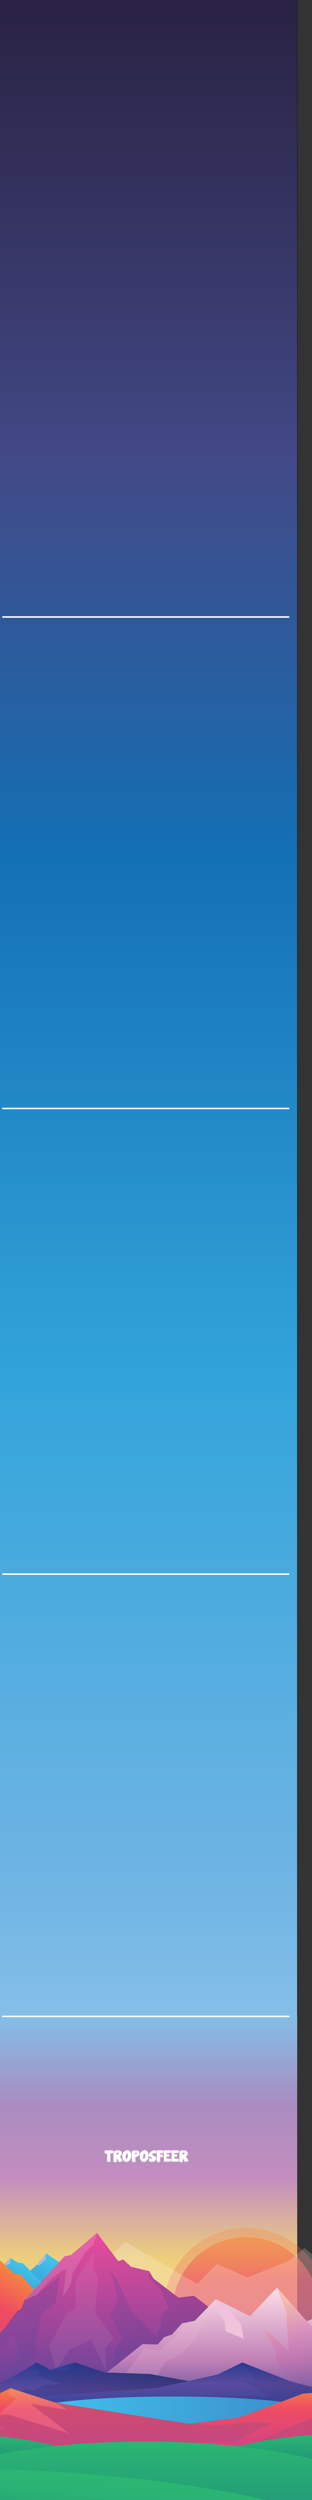 <svg id="Layer_1" data-name="Layer 1" xmlns="http://www.w3.org/2000/svg" xmlns:xlink="http://www.w3.org/1999/xlink" width="2048" height="16384" viewBox="0 0 2048 16384"><rect x="0" y="0" width="2048" height="16384" fill="#333333" stroke="none"/><defs><style>.cls-1{fill:url(#linear-gradient);}.cls-2{fill:#010101;}.cls-3{fill:none;stroke:#fff;stroke-linecap:round;stroke-miterlimit:10;stroke-width:10px;}.cls-4{opacity:0.81;fill:url(#linear-gradient-2);}.cls-5{opacity:0.27;fill:url(#linear-gradient-3);}.cls-10,.cls-6{opacity:0.58;}.cls-6{fill:url(#linear-gradient-4);}.cls-32,.cls-7{fill:#fff;}.cls-15,.cls-7{opacity:0.2;}.cls-8{fill:url(#linear-gradient-5);}.cls-9{fill:url(#linear-gradient-6);}.cls-10,.cls-16,.cls-17,.cls-27,.cls-30{fill:#f3b9d4;}.cls-11{fill:url(#linear-gradient-7);}.cls-12{fill:url(#linear-gradient-8);}.cls-13{opacity:0.15;fill:url(#linear-gradient-9);}.cls-14{fill:url(#linear-gradient-10);}.cls-15{fill:url(#linear-gradient-11);}.cls-16{opacity:0.1;}.cls-17{opacity:0.21;}.cls-18,.cls-33,.cls-34{fill:#f0c2db;}.cls-18{opacity:0.17;}.cls-19{fill:#f6927b;}.cls-20{opacity:0.35;fill:url(#linear-gradient-12);}.cls-21{fill:url(#linear-gradient-13);}.cls-22{opacity:0.33;fill:url(#linear-gradient-14);}.cls-23{fill:url(#linear-gradient-15);}.cls-24{opacity:0.14;fill:url(#linear-gradient-16);}.cls-25{fill:url(#linear-gradient-17);}.cls-26{fill:url(#linear-gradient-18);}.cls-27{opacity:0.18;}.cls-28{opacity:0.54;}.cls-29{fill:#b54a7b;}.cls-30{opacity:0.43;}.cls-31{opacity:0.5;}.cls-34{opacity:0.26;}.cls-35{fill:url(#linear-gradient-19);}.cls-36{fill:url(#linear-gradient-20);}.cls-37{fill:url(#linear-gradient-21);}.cls-38{fill:url(#linear-gradient-22);}</style><linearGradient id="linear-gradient" x1="959.299" y1="16390.287" x2="959.299" y2="-5.583" gradientUnits="userSpaceOnUse"><stop offset="0" stop-color="#d2e4f5"/><stop offset="0.25" stop-color="#6eb4e4"/><stop offset="0.448" stop-color="#32a4da"/><stop offset="0.656" stop-color="#1370b5"/><stop offset="0.815" stop-color="#424987"/><stop offset="0.882" stop-color="#393a6d"/><stop offset="0.994" stop-color="#2a2345"/></linearGradient><linearGradient id="linear-gradient-2" x1="960.652" y1="13222.192" x2="960.652" y2="15299.656" gradientUnits="userSpaceOnUse"><stop offset="0" stop-color="#84bde7"/><stop offset="0.274" stop-color="#af7fb8"/><stop offset="0.507" stop-color="#cd7fb5"/><stop offset="0.763" stop-color="#fed060"/></linearGradient><linearGradient id="linear-gradient-3" x1="1615.855" y1="14600.54" x2="1615.855" y2="15687.496" gradientUnits="userSpaceOnUse"><stop offset="0" stop-color="#f68a3d"/><stop offset="0.286" stop-color="#ef4c62"/><stop offset="1" stop-color="#c24097"/></linearGradient><linearGradient id="linear-gradient-4" x1="1615.855" y1="14661.439" x2="1615.855" y2="15626.598" xlink:href="#linear-gradient-3"/><linearGradient id="linear-gradient-5" x1="376.944" y1="14810.594" x2="193.938" y2="15127.568" gradientUnits="userSpaceOnUse"><stop offset="0" stop-color="#3fc6ec"/><stop offset="1" stop-color="#3c89c9"/></linearGradient><linearGradient id="linear-gradient-6" x1="207.313" y1="14865.297" x2="73.911" y2="15096.358" xlink:href="#linear-gradient-5"/><linearGradient id="linear-gradient-7" x1="233.964" y1="14937.772" x2="-248.264" y2="15773.015" xlink:href="#linear-gradient-3"/><linearGradient id="linear-gradient-8" x1="857.82" y1="14633.514" x2="857.82" y2="15912.078" gradientUnits="userSpaceOnUse"><stop offset="0" stop-color="#ea4b9a"/><stop offset="0.543" stop-color="#92459a"/><stop offset="1" stop-color="#36449a"/></linearGradient><linearGradient id="linear-gradient-9" x1="718.693" y1="15352.607" x2="2311.218" y2="15352.607" gradientUnits="userSpaceOnUse"><stop offset="0" stop-color="#273c93"/><stop offset="0.543" stop-color="#292663"/><stop offset="1" stop-color="#0e1333"/></linearGradient><linearGradient id="linear-gradient-10" x1="1518.341" y1="14991.521" x2="1518.341" y2="15874.987" gradientUnits="userSpaceOnUse"><stop offset="0" stop-color="#fcdfe8"/><stop offset="0.543" stop-color="#c17fb6"/><stop offset="1" stop-color="#273c93"/></linearGradient><linearGradient id="linear-gradient-11" x1="300.612" y1="14866.085" x2="-335.03" y2="15967.05" gradientUnits="userSpaceOnUse"><stop offset="0" stop-color="#273c93"/><stop offset="0.543" stop-color="#5b4b9e"/><stop offset="1" stop-color="#3d479c"/></linearGradient><linearGradient id="linear-gradient-12" x1="1866.738" y1="15087.469" x2="2291.748" y2="15823.609" gradientUnits="userSpaceOnUse"><stop offset="0" stop-color="#f79756"/><stop offset="0.286" stop-color="#d066a7"/><stop offset="1" stop-color="#4b55a4"/></linearGradient><linearGradient id="linear-gradient-13" x1="551.349" y1="15482.362" x2="551.349" y2="15822.817" xlink:href="#linear-gradient-11"/><linearGradient id="linear-gradient-14" x1="-21.744" y1="15614.595" x2="1231.527" y2="15614.595" xlink:href="#linear-gradient-9"/><linearGradient id="linear-gradient-15" x1="1211.668" y1="15482.559" x2="1211.668" y2="15740.304" xlink:href="#linear-gradient-11"/><linearGradient id="linear-gradient-16" x1="1210.587" y1="15611.431" x2="2224.56" y2="15611.431" xlink:href="#linear-gradient-9"/><linearGradient id="linear-gradient-17" x1="187.083" y1="15812.72" x2="2096.781" y2="15812.72" xlink:href="#linear-gradient-5"/><linearGradient id="linear-gradient-18" x1="1015.597" y1="15624.692" x2="1015.597" y2="16190.306" xlink:href="#linear-gradient-3"/><linearGradient id="linear-gradient-19" x1="-307.579" y1="15952.627" x2="-307.579" y2="16754.901" gradientUnits="userSpaceOnUse"><stop offset="0" stop-color="#2bb673"/><stop offset="0.183" stop-color="#229b77"/><stop offset="0.357" stop-color="#197d7c"/></linearGradient><linearGradient id="linear-gradient-20" x1="2244.122" y1="15952.627" x2="2244.122" y2="16754.901" xlink:href="#linear-gradient-19"/><linearGradient id="linear-gradient-21" x1="954.154" y1="16011.96" x2="954.154" y2="16868.292" gradientUnits="userSpaceOnUse"><stop offset="0" stop-color="#2bb673"/><stop offset="0.879" stop-color="#1b847b"/><stop offset="0.994" stop-color="#197d7c"/></linearGradient><linearGradient id="linear-gradient-22" x1="236.099" y1="16230.674" x2="236.099" y2="17047.188" gradientTransform="matrix(0, 1.202, -0.598, 0, 10454.132, 16170.021)" gradientUnits="userSpaceOnUse"><stop offset="0" stop-color="#2bb673"/><stop offset="0.257" stop-color="#2ab274"/><stop offset="0.493" stop-color="#26a775"/><stop offset="0.721" stop-color="#209578"/><stop offset="0.925" stop-color="#197d7c"/></linearGradient></defs><title>background</title><rect class="cls-1" x="-32.781" y="-5.583" width="1984.16" height="16395.871"/><path class="cls-2" d="M1950.576-4.781V16389.484H-31.979V-4.781H1950.576m1.602-1.602H-33.581V16391.086h1985.76V-6.383Z"/><line class="cls-3" x1="18.672" y1="13214.752" x2="1894.825" y2="13214.752"/><line class="cls-3" x1="18.672" y1="10316.018" x2="1894.825" y2="10316.018"/><line class="cls-3" x1="18.672" y1="7264.532" x2="1894.825" y2="7264.532"/><line class="cls-3" x1="18.672" y1="4043.52" x2="1894.825" y2="4043.52"/><rect class="cls-4" x="-30.039" y="13222.192" width="1981.382" height="2077.463"/><circle class="cls-5" cx="1615.855" cy="15144.018" r="543.478"/><circle class="cls-6" cx="1615.855" cy="15144.018" r="482.58"/><polygon class="cls-7" points="567.329 14939.23 822.263 14691.938 1294.362 14968.323 1423.403 14837.404 1624.832 14924.683 1892.355 14819.22 1999.364 14731.941 2304.655 14997.416 2609.945 15211.978 2745.468 15847.72 312.396 15572.006 567.329 14939.23"/><polygon class="cls-8" points="87.22 14979.992 240.611 14843.655 301.967 14767.306 511.995 14909.097 268.929 15170.864 87.22 14979.992"/><polygon class="cls-9" points="-26.053 14892.736 68.341 14797.3 115.538 14827.294 150.936 14832.748 335.005 15020.893 42.382 15078.155 -26.053 14892.736"/><polygon class="cls-10" points="301.967 14767.306 300.723 14807.221 259.949 14845.502 240.611 14843.655 301.967 14767.306"/><polygon class="cls-10" points="68.341 14797.3 68.817 14833.723 7.655 14860.225 68.341 14797.3"/><path class="cls-11" d="M-1235.671,15681.805s430.829-471.005,606.474-566.737,341.349-245.076,341.349-245.076h89.48l56.339-53.61,112.678-30.634,129.249,118.708h33.141l702.582,792.666L600.322,15869.441Z"/><polygon class="cls-12" points="-595.578 15912.078 31.802 15255.608 112.21 15146.539 140.179 15130.381 161.155 15073.827 423.358 14787.018 465.31 14778.939 636.616 14633.514 776.458 14819.334 807.922 14807.216 860.362 14855.69 979.228 14883.967 1007.196 14932.442 1171.51 15057.669 1272.895 15045.55 2311.218 15833.266 -595.578 15912.078"/><polygon class="cls-13" points="718.693 14871.948 770.779 14945.506 868.429 15156.35 1022.528 15306.609 1057.252 15236.395 1057.252 15182.898 1106.444 15122.714 1051.464 15002.347 976.229 14925.445 979.228 14883.967 1007.196 14932.442 1171.51 15057.669 1272.895 15045.55 2311.218 15833.266 1471.184 15269.59 1308.36 15424.879 1011.141 15580.168 765.612 15577.182 745.467 15421.743 804.38 15317.372 724.587 15177.796 773.366 15066.52 747.52 14959.012 718.693 14871.948"/><polygon class="cls-14" points="291.215 15874.987 935.456 15362.359 1034.57 15365.085 1079.408 15316.004 1128.965 15299.643 1195.041 15226.021 1277.636 15209.661 1416.868 15067.87 1641.054 15179.667 1818.044 14991.521 2013.912 15212.388 2176.742 15146.946 2235.739 15081.504 2745.468 15847.72 291.215 15874.987"/><polygon class="cls-15" points="-534.703 15851.769 31.802 15255.608 112.21 15146.539 140.179 15130.381 161.155 15073.827 237.441 15041.898 392.467 14919.117 364.434 15089.906 268.929 15170.864 237.013 15354.923 242.11 15428.538 45.881 15625.829 119.785 15416.76 91.753 15298.975 -262.479 15646.441 -534.703 15851.769"/><polygon class="cls-16" points="619.277 14763.052 611.631 14874.948 642.212 14916.173 625.743 15161.313 746.698 15325.476 690.633 15387.313 695.729 15540.434 598.889 15331.366 456.177 15399.092 366.982 15534.545 323.659 15372.59 438.338 15160.577 496.952 15125.241 494.404 14954.453 560.663 14848.446 619.277 14763.052"/><polygon class="cls-17" points="636.616 14633.514 615.511 14706.132 555.566 14765.997 476.565 14898.505 463.823 14972.121 412.854 15051.626 435.79 14866.114 346.595 14925.007 242.11 15036.903 161.155 15073.827 423.358 14787.018 465.31 14778.939 636.616 14633.514"/><polygon class="cls-18" points="436.906 15859.948 745.265 15556.651 821.718 15559.595 949.14 15388.807 1047.07 15401.792 1143.293 15322.793 1206.817 15241.5 1275.529 15211.577 1416.265 15067.723 1292.694 15316.942 1191.405 15425.199 1084.206 15480.09 852.299 15862.892 699.394 15865.837 709.588 15815.778 793.686 15715.661 793.686 15656.768 436.906 15859.948"/><polygon class="cls-19" points="1479.212 15276.911 1550.568 15273.966 1583.697 15235.686 1494.212 15125.264 1416.265 15066.472 1433.34 15162.07 1474.115 15209.184 1479.212 15276.911"/><polygon class="cls-20" points="1741.7 15268.077 1897.154 15406.475 1881.863 15220.963 1881.863 15162.07 1817.942 14991.516 2583.739 15851.114 2078.092 15854.058 1810.507 15468.312 1815.604 15424.142 1741.7 15268.077"/><path class="cls-21" d="M-480.237,15840.281s610.108-268.889,716.789-357.919c69.894,29.677,88.287,49.461,88.287,49.461l165.539-49.461,198.647,65.948,294.291,9.892,599.618,108.814Z"/><path class="cls-22" d="M236.552,15482.362l-8.346,48.309,28.163,1.578-3.52,39.445,149.618,53.645-117.934,4.733-63.368,36.289-56.327-12.622-186.583,93.09,524.543-20.511,670.641-61.534,58.087-61.534-248.211-45.047-294.291-9.892-198.647-65.948-52.707,54.62-112.832-5.159S311.786,15512.943,236.552,15482.362Z"/><polygon class="cls-23" points="198.776 15709.297 1035.466 15649.221 1426.786 15562.014 1591.097 15482.559 1906.748 15606.586 2224.56 15689.918 1915.396 15740.304 780.351 15738.366 220.396 15736.428 198.776 15709.297"/><polygon class="cls-24" points="1591.097 15482.559 1677.577 15606.586 1595.421 15600.773 1766.218 15705.421 1489.484 15699.607 1210.587 15738.366 1915.396 15740.304 2224.56 15689.918 1906.748 15606.586 1591.097 15482.559"/><path class="cls-25" d="M2096.781,15815.72c0,63.509-427.5,103.993-954.849,103.993s-954.849-44.484-954.849-107.993,427.5-105.993,954.849-105.993S2096.781,15752.211,2096.781,15815.72Z"/><polygon class="cls-26" points="-602.613 15912.655 -365.536 15790.852 -270.127 15814.176 68.141 15650.908 365.932 15746.795 1236.177 15884.148 1564.989 15845.274 1987.374 15687.245 2134.291 15674.076 2295.899 15624.692 2633.807 15917.704 2356.908 16190.306 1378.442 16077.483 204.466 16153.662 -602.613 15912.655"/><polygon class="cls-27" points="54.088 15824.029 -6.851 15820.719 105.794 15721.404 55.935 15693.264 68.141 15650.908 365.932 15746.795 445.573 15795.89 199.972 15752.853 459.023 15950.985 307.7 15902.491 54.088 15824.029"/><g class="cls-28"><polygon class="cls-29" points="-136.115 15876.998 54.088 15824.029 811.474 16059.855 210.464 16106.171 -136.115 15876.998"/><polygon class="cls-30" points="-365.536 15790.852 -383.563 15852.169 -276.459 15867.066 -204.44 15913.413 28.235 15913.413 -239.526 15857.135 -208.133 15819.064 -270.127 15814.176 -365.536 15790.852"/><polygon class="cls-29" points="580.054 16047.158 199.972 15752.853 445.573 15795.89 365.932 15746.795 1236.177 15884.148 1431.369 15894.598 1655.405 15871.516 1779.011 15883.057 1550.975 15995.607 580.054 16047.158"/><polygon class="cls-29" points="1662.614 16007.737 2092.679 15829.449 2094.841 15848.828 2233.208 15757.745 2267.8 15678.29 2263.476 15763.559 2295.906 15761.621 2836.516 16210.909 1662.614 16007.737"/></g><g class="cls-31"><path class="cls-32" d="M690.601,14114.738a22.851,22.851,0,0,1-1.147-4.449,31.745,31.745,0,0,1-.413-5.137,22.172,22.172,0,0,1,.55-5,12.143,12.143,0,0,1,1.651-4.036l49.905-1.101a4.868,4.868,0,0,1,2.11,2.385,10.978,10.978,0,0,1,1.009,4.541,18.518,18.518,0,0,1-.871,5.917,19.001,19.001,0,0,1-3.44,6.329h-14.77q0,2.845.092,6.972.09,4.129.183,8.899.09,4.772.229,9.816.138,5.046.229,9.816t.183,8.898q.091,4.129.092,6.972a4.148,4.148,0,0,1-2.064,2.844,11.175,11.175,0,0,1-3.99,1.376,19.769,19.769,0,0,1-4.862.138,31,31,0,0,1-4.77-.78,16.707,16.707,0,0,1-3.761-1.377,3.385,3.385,0,0,1-1.835-1.743l1.651-51.832Z"/><path class="cls-32" d="M747.662,14102.996a50.423,50.423,0,0,1,9.449-4.678,58.327,58.327,0,0,1,11.054-2.982,47.486,47.486,0,0,1,11.375-.551,30.531,30.531,0,0,1,10.275,2.477,20.369,20.369,0,0,1,12.155,16.375,16.399,16.399,0,0,1-1.146,6.1,30.673,30.673,0,0,1-2.936,5.596,43.251,43.251,0,0,1-4.082,5.229q-2.294,2.524-4.587,4.908l16.421,24.127a9.774,9.774,0,0,1-3.807,5.274,20.704,20.704,0,0,1-6.376,2.982,39.226,39.226,0,0,1-7.431,1.331q-3.853.322-6.88.412l-13.486-26.695.183,24.586a6.455,6.455,0,0,1-4.495,3.761,18.414,18.414,0,0,1-7.11.642,18.068,18.068,0,0,1-6.559-1.835q-2.845-1.466-2.844-3.578Zm19.357,19.815a10.887,10.887,0,0,0,3.807.092,17.702,17.702,0,0,0,4.678-1.239,14.602,14.602,0,0,0,4.266-2.707,8.489,8.489,0,0,0,2.569-4.495,3.749,3.749,0,0,0-1.238-3.349,8.261,8.261,0,0,0-3.716-1.744,15.776,15.776,0,0,0-5.137-.183,19.129,19.129,0,0,0-5.412,1.422Z"/><path class="cls-32" d="M805.274,14135.655a50.587,50.587,0,0,1,2.66-16.788,41.772,41.772,0,0,1,7.247-13.119,32.65,32.65,0,0,1,10.733-8.531,29.289,29.289,0,0,1,13.119-3.027,19.933,19.933,0,0,1,11.192,3.073,24.144,24.144,0,0,1,7.66,8.211,36.698,36.698,0,0,1,4.22,11.788,52.919,52.919,0,0,1,.734,13.577,57.976,57.976,0,0,1-2.706,13.715,44.559,44.559,0,0,1-6.101,12.246,34.513,34.513,0,0,1-9.449,9.037,26.861,26.861,0,0,1-12.705,4.128,21.689,21.689,0,0,1-10.733-2.707,26.97,26.97,0,0,1-8.394-7.339,35.26,35.26,0,0,1-5.504-10.871A44.154,44.154,0,0,1,805.274,14135.655Zm25.778,14.77a6.41,6.41,0,0,0,5.183-2.34,18.024,18.024,0,0,0,3.44-6.146,36.437,36.437,0,0,0,1.743-8.165,45.355,45.355,0,0,0,.138-8.348,22.194,22.194,0,0,0-1.514-6.743q-1.193-2.843-3.119-3.486-2.294-.458-4.266,1.926a23.048,23.048,0,0,0-3.486,6.193,46.535,46.535,0,0,0-3.073,17.017,19.256,19.256,0,0,0,1.284,6.926Q828.573,14150.149,831.052,14150.424Z"/><path class="cls-32" d="M866.37,14103.913a7.23,7.23,0,0,1,2.982-3.532,24.05,24.05,0,0,1,5.825-2.798,44.538,44.538,0,0,1,7.706-1.835,62.042,62.042,0,0,1,8.669-.689,52.189,52.189,0,0,1,8.761.643,36.389,36.389,0,0,1,7.935,2.156,20.085,20.085,0,0,1,6.192,3.853,12.699,12.699,0,0,1,3.578,5.78,19.166,19.166,0,0,1-.046,8.44,24.275,24.275,0,0,1-4.311,9.403,33.756,33.756,0,0,1-9.266,8.44,42.304,42.304,0,0,1-14.999,5.55l1.468,27.796a8.696,8.696,0,0,1-4.908,3.027,24.983,24.983,0,0,1-13.439-.183q-2.937-.917-3.67-2.477Zm21.283,16.788a29.341,29.341,0,0,0,3.99-.367,25.431,25.431,0,0,0,4.954-1.239,14.045,14.045,0,0,0,4.22-2.34,4.646,4.646,0,0,0,1.789-3.761,3.335,3.335,0,0,0-2.982-2.34,19.397,19.397,0,0,0-5.183-.138,60.689,60.689,0,0,0-7.064,1.285Z"/><path class="cls-32" d="M919.395,14135.655a50.587,50.587,0,0,1,2.66-16.788,41.772,41.772,0,0,1,7.247-13.119,32.65,32.65,0,0,1,10.733-8.531,29.289,29.289,0,0,1,13.119-3.027,19.933,19.933,0,0,1,11.192,3.073,24.147,24.147,0,0,1,7.66,8.211,36.712,36.712,0,0,1,4.22,11.788,52.919,52.919,0,0,1,.734,13.577,57.977,57.977,0,0,1-2.707,13.715,44.542,44.542,0,0,1-6.1,12.246,34.513,34.513,0,0,1-9.449,9.037,26.861,26.861,0,0,1-12.705,4.128,21.689,21.689,0,0,1-10.733-2.707,26.97,26.97,0,0,1-8.394-7.339,35.26,35.26,0,0,1-5.504-10.871A44.154,44.154,0,0,1,919.395,14135.655Zm25.778,14.77a6.41,6.41,0,0,0,5.183-2.34,18.024,18.024,0,0,0,3.44-6.146,36.437,36.437,0,0,0,1.743-8.165,45.355,45.355,0,0,0,.138-8.348,22.194,22.194,0,0,0-1.514-6.743q-1.193-2.843-3.119-3.486-2.294-.458-4.266,1.926a23.048,23.048,0,0,0-3.486,6.193,46.535,46.535,0,0,0-3.073,17.017,19.256,19.256,0,0,0,1.284,6.926Q942.695,14150.149,945.173,14150.424Z"/><path class="cls-32" d="M982.418,14145.103a13.107,13.107,0,0,0,4.357,2.34,22.742,22.742,0,0,0,5.229,1.101,19.938,19.938,0,0,0,4.908-.138,8.962,8.962,0,0,0,3.532-1.193,1.942,1.942,0,0,0,1.009-2.064q-.23-1.239-2.614-2.89-2.57-1.192-6.193-2.477a29.588,29.588,0,0,1-6.742-3.394,16.126,16.126,0,0,1-5-5.366q-1.881-3.255-1.055-8.395a30.614,30.614,0,0,1,4.449-9.678,39.96,39.96,0,0,1,7.156-7.89,45.29,45.29,0,0,1,8.807-5.825,42.194,42.194,0,0,1,9.449-3.486,33.496,33.496,0,0,1,9.036-.918,17.966,17.966,0,0,1,7.523,1.835q.55,1.927,1.009,4.449a18.345,18.345,0,0,1,.184,5.183,14.706,14.706,0,0,1-1.56,5.183,10.787,10.787,0,0,1-4.128,4.266,14.565,14.565,0,0,0-6.238-2.615,14.276,14.276,0,0,0-6.559.321,10.425,10.425,0,0,0-5.091,3.303,8.648,8.648,0,0,0-1.835,6.238,10.65,10.65,0,0,0,3.899,4.358,40.434,40.434,0,0,0,5.734,3.073q3.117,1.377,6.238,2.89a21.156,21.156,0,0,1,5.458,3.761,13.411,13.411,0,0,1,3.44,5.642,18.165,18.165,0,0,1,.184,8.623,21.705,21.705,0,0,1-6.972,10.871,30.344,30.344,0,0,1-10.733,5.504,47.614,47.614,0,0,1-12.43,1.789q-6.467.092-12.247-.276a14.687,14.687,0,0,1-3.853-6.1,27.841,27.841,0,0,1-1.514-7.431,20.336,20.336,0,0,1,.596-6.696Q980.676,14146.022,982.418,14145.103Z"/><path class="cls-32" d="M1030.855,14094.923l37.705-.092a6.541,6.541,0,0,1,4.403,2.936,11.168,11.168,0,0,1,1.789,5.321,11.67,11.67,0,0,1-1.055,5.779,9.775,9.775,0,0,1-4.128,4.495l-16.788.275v8.348l13.485.184a5.894,5.894,0,0,1,3.853,3.303,10.295,10.295,0,0,1,.688,4.816,17.76,17.76,0,0,1-2.798,7.843l-15.228.642-.367,27.797a4.549,4.549,0,0,1-2.018,2.018,15.546,15.546,0,0,1-3.67,1.514,19.253,19.253,0,0,1-4.495.688,15.4,15.4,0,0,1-4.495-.458,9.778,9.778,0,0,1-3.67-1.789,5.698,5.698,0,0,1-2.019-3.44Z"/><path class="cls-32" d="M1077.733,14095.29l45.135-.551a5.755,5.755,0,0,1,1.56,3.165,14.744,14.744,0,0,1,.275,4.954,13.11,13.11,0,0,1-1.514,4.908,5.685,5.685,0,0,1-3.715,2.936l-24.402.367.918,9.449,15.595.459a3.382,3.382,0,0,1,1.56,2.156,14.48,14.48,0,0,1,.78,3.99,18.429,18.429,0,0,1-.23,4.311,6.248,6.248,0,0,1-1.376,3.211l-17.155.55.367,14.219,26.145-.183a12.069,12.069,0,0,1,2.293,5.183,16.504,16.504,0,0,1,.092,5.183,16.987,16.987,0,0,1-1.33,4.587,16.644,16.644,0,0,1-2.064,3.486l-42.933.825Z"/><path class="cls-32" d="M1128.556,14095.29l45.135-.551a5.755,5.755,0,0,1,1.56,3.165,14.744,14.744,0,0,1,.275,4.954,13.11,13.11,0,0,1-1.514,4.908,5.685,5.685,0,0,1-3.715,2.936l-24.402.367.918,9.449,15.595.459a3.382,3.382,0,0,1,1.56,2.156,14.48,14.48,0,0,1,.78,3.99,18.429,18.429,0,0,1-.23,4.311,6.248,6.248,0,0,1-1.376,3.211l-17.155.55.367,14.219,26.145-.183a12.069,12.069,0,0,1,2.293,5.183,16.504,16.504,0,0,1,.092,5.183,16.987,16.987,0,0,1-1.33,4.587,16.644,16.644,0,0,1-2.064,3.486l-42.933.825Z"/><path class="cls-32" d="M1180.571,14102.996a50.437,50.437,0,0,1,9.449-4.678,58.34,58.34,0,0,1,11.054-2.982,47.487,47.487,0,0,1,11.375-.551,30.529,30.529,0,0,1,10.275,2.477,20.37,20.37,0,0,1,12.155,16.375,16.391,16.391,0,0,1-1.147,6.1,30.629,30.629,0,0,1-2.936,5.596,43.141,43.141,0,0,1-4.082,5.229q-2.294,2.524-4.587,4.908l16.421,24.127a9.776,9.776,0,0,1-3.807,5.274,20.716,20.716,0,0,1-6.376,2.982,39.232,39.232,0,0,1-7.431,1.331q-3.853.322-6.88.412l-13.485-26.695.183,24.586a6.455,6.455,0,0,1-4.495,3.761,18.411,18.411,0,0,1-7.109.642,18.063,18.063,0,0,1-6.559-1.835q-2.845-1.466-2.844-3.578Zm19.356,19.815a10.889,10.889,0,0,0,3.807.092,17.704,17.704,0,0,0,4.678-1.239,14.608,14.608,0,0,0,4.266-2.707,8.491,8.491,0,0,0,2.569-4.495,3.75,3.75,0,0,0-1.239-3.349,8.262,8.262,0,0,0-3.715-1.744,15.776,15.776,0,0,0-5.137-.183,19.128,19.128,0,0,0-5.412,1.422Z"/></g><path class="cls-32" d="M687.913,14112.05a22.835,22.835,0,0,1-1.147-4.449,31.735,31.735,0,0,1-.413-5.137,22.172,22.172,0,0,1,.55-5,12.143,12.143,0,0,1,1.651-4.036l49.905-1.101a4.867,4.867,0,0,1,2.11,2.385,10.977,10.977,0,0,1,1.009,4.541,18.519,18.519,0,0,1-.871,5.917,19.002,19.002,0,0,1-3.44,6.329h-14.77q0,2.845.092,6.972.09,4.129.183,8.899.09,4.772.229,9.816.138,5.046.23,9.816t.183,8.898q.091,4.129.092,6.972a4.148,4.148,0,0,1-2.064,2.844,11.174,11.174,0,0,1-3.99,1.376,19.769,19.769,0,0,1-4.862.138,31.002,31.002,0,0,1-4.77-.78,16.707,16.707,0,0,1-3.761-1.377,3.386,3.386,0,0,1-1.835-1.743l1.651-51.832Z"/><path class="cls-32" d="M744.973,14100.307a50.422,50.422,0,0,1,9.449-4.678,58.328,58.328,0,0,1,11.054-2.982,47.486,47.486,0,0,1,11.375-.551,30.531,30.531,0,0,1,10.275,2.477,20.37,20.37,0,0,1,12.155,16.376,16.397,16.397,0,0,1-1.147,6.1,30.667,30.667,0,0,1-2.936,5.596,43.25,43.25,0,0,1-4.082,5.229q-2.294,2.524-4.587,4.907l16.421,24.127a9.773,9.773,0,0,1-3.807,5.274,20.698,20.698,0,0,1-6.376,2.982,39.229,39.229,0,0,1-7.431,1.331q-3.853.322-6.88.412l-13.486-26.695.183,24.586a6.455,6.455,0,0,1-4.495,3.761,18.414,18.414,0,0,1-7.11.642,18.066,18.066,0,0,1-6.559-1.835q-2.845-1.466-2.844-3.578Zm19.357,19.815a10.887,10.887,0,0,0,3.807.092,17.704,17.704,0,0,0,4.678-1.239,14.599,14.599,0,0,0,4.266-2.707,8.489,8.489,0,0,0,2.569-4.495,3.748,3.748,0,0,0-1.238-3.349,8.261,8.261,0,0,0-3.715-1.744,15.773,15.773,0,0,0-5.137-.183,19.129,19.129,0,0,0-5.412,1.422Z"/><path class="cls-32" d="M802.585,14132.966a50.589,50.589,0,0,1,2.66-16.788,41.773,41.773,0,0,1,7.247-13.119,32.648,32.648,0,0,1,10.733-8.531,29.289,29.289,0,0,1,13.119-3.027,19.933,19.933,0,0,1,11.192,3.073,24.142,24.142,0,0,1,7.66,8.211,36.698,36.698,0,0,1,4.22,11.788,52.919,52.919,0,0,1,.734,13.577,57.976,57.976,0,0,1-2.706,13.715,44.556,44.556,0,0,1-6.101,12.246,34.512,34.512,0,0,1-9.449,9.037,26.862,26.862,0,0,1-12.705,4.128,21.689,21.689,0,0,1-10.733-2.707,26.968,26.968,0,0,1-8.394-7.339,35.26,35.26,0,0,1-5.504-10.871A44.156,44.156,0,0,1,802.585,14132.966Zm25.778,14.77a6.41,6.41,0,0,0,5.183-2.34,18.023,18.023,0,0,0,3.44-6.146,36.441,36.441,0,0,0,1.743-8.165,45.347,45.347,0,0,0,.138-8.348,22.189,22.189,0,0,0-1.514-6.743q-1.193-2.843-3.119-3.486-2.294-.458-4.266,1.926a23.046,23.046,0,0,0-3.486,6.193,46.536,46.536,0,0,0-3.073,17.017,19.253,19.253,0,0,0,1.284,6.926Q825.885,14147.46,828.363,14147.736Z"/><path class="cls-32" d="M863.681,14101.224a7.23,7.23,0,0,1,2.982-3.532,24.052,24.052,0,0,1,5.825-2.798,44.537,44.537,0,0,1,7.706-1.835,62.04,62.04,0,0,1,8.669-.689,52.199,52.199,0,0,1,8.761.643,36.389,36.389,0,0,1,7.935,2.156,20.084,20.084,0,0,1,6.192,3.853,12.697,12.697,0,0,1,3.578,5.78,19.168,19.168,0,0,1-.046,8.44,24.276,24.276,0,0,1-4.311,9.403,33.756,33.756,0,0,1-9.266,8.44,42.3,42.3,0,0,1-14.999,5.55l1.468,27.796a8.696,8.696,0,0,1-4.908,3.027,24.983,24.983,0,0,1-13.439-.183q-2.937-.917-3.67-2.477Zm21.283,16.788a29.34,29.34,0,0,0,3.99-.367,25.422,25.422,0,0,0,4.954-1.239,14.042,14.042,0,0,0,4.22-2.34,4.645,4.645,0,0,0,1.789-3.761,3.335,3.335,0,0,0-2.982-2.34,19.396,19.396,0,0,0-5.183-.138,60.688,60.688,0,0,0-7.064,1.285Z"/><path class="cls-32" d="M916.706,14132.966a50.589,50.589,0,0,1,2.66-16.788,41.773,41.773,0,0,1,7.247-13.119,32.648,32.648,0,0,1,10.733-8.531,29.289,29.289,0,0,1,13.119-3.027,19.933,19.933,0,0,1,11.192,3.073,24.142,24.142,0,0,1,7.66,8.211,36.706,36.706,0,0,1,4.22,11.788,52.919,52.919,0,0,1,.734,13.577,57.972,57.972,0,0,1-2.707,13.715,44.547,44.547,0,0,1-6.1,12.246,34.512,34.512,0,0,1-9.449,9.037,26.862,26.862,0,0,1-12.705,4.128,21.689,21.689,0,0,1-10.733-2.707,26.968,26.968,0,0,1-8.394-7.339,35.26,35.26,0,0,1-5.504-10.871A44.156,44.156,0,0,1,916.706,14132.966Zm25.778,14.77a6.41,6.41,0,0,0,5.183-2.34,18.023,18.023,0,0,0,3.44-6.146,36.441,36.441,0,0,0,1.743-8.165,45.356,45.356,0,0,0,.138-8.348,22.192,22.192,0,0,0-1.514-6.743q-1.193-2.843-3.119-3.486-2.294-.458-4.266,1.926a23.043,23.043,0,0,0-3.486,6.193,46.534,46.534,0,0,0-3.073,17.017,19.255,19.255,0,0,0,1.284,6.926Q940.006,14147.46,942.484,14147.736Z"/><path class="cls-32" d="M979.729,14142.415a13.107,13.107,0,0,0,4.357,2.34,22.742,22.742,0,0,0,5.229,1.101,19.938,19.938,0,0,0,4.908-.138,8.962,8.962,0,0,0,3.532-1.193,1.942,1.942,0,0,0,1.009-2.064q-.229-1.239-2.614-2.89-2.57-1.192-6.193-2.477a29.591,29.591,0,0,1-6.742-3.394,16.126,16.126,0,0,1-5-5.366q-1.881-3.255-1.055-8.395a30.616,30.616,0,0,1,4.449-9.678,39.966,39.966,0,0,1,7.156-7.89,45.29,45.29,0,0,1,8.807-5.825,42.194,42.194,0,0,1,9.449-3.486,33.496,33.496,0,0,1,9.036-.918,17.967,17.967,0,0,1,7.523,1.835q.55,1.927,1.009,4.449a18.345,18.345,0,0,1,.184,5.183,14.706,14.706,0,0,1-1.56,5.183,10.787,10.787,0,0,1-4.128,4.266,14.565,14.565,0,0,0-6.238-2.615,14.275,14.275,0,0,0-6.559.321,10.425,10.425,0,0,0-5.091,3.303,8.648,8.648,0,0,0-1.835,6.238,10.65,10.65,0,0,0,3.899,4.358,40.434,40.434,0,0,0,5.734,3.073q3.118,1.377,6.238,2.89a21.156,21.156,0,0,1,5.458,3.761,13.41,13.41,0,0,1,3.44,5.642,18.166,18.166,0,0,1,.184,8.623,21.704,21.704,0,0,1-6.972,10.871,30.342,30.342,0,0,1-10.733,5.504,47.609,47.609,0,0,1-12.43,1.789q-6.467.093-12.247-.276a14.686,14.686,0,0,1-3.853-6.1,27.838,27.838,0,0,1-1.514-7.431,20.339,20.339,0,0,1,.596-6.696Q977.987,14143.333,979.729,14142.415Z"/><path class="cls-32" d="M1028.167,14092.235l37.705-.092a6.541,6.541,0,0,1,4.403,2.936,11.169,11.169,0,0,1,1.789,5.321,11.67,11.67,0,0,1-1.055,5.779,9.775,9.775,0,0,1-4.128,4.495l-16.788.275v8.348l13.485.184a5.894,5.894,0,0,1,3.853,3.303,10.296,10.296,0,0,1,.688,4.816,17.761,17.761,0,0,1-2.798,7.843l-15.228.642-.367,27.797a4.549,4.549,0,0,1-2.018,2.018,15.546,15.546,0,0,1-3.67,1.514,19.253,19.253,0,0,1-4.495.688,15.4,15.4,0,0,1-4.495-.458,9.778,9.778,0,0,1-3.67-1.789,5.698,5.698,0,0,1-2.019-3.44Z"/><path class="cls-32" d="M1075.044,14092.601l45.135-.551a5.754,5.754,0,0,1,1.56,3.165,14.744,14.744,0,0,1,.275,4.954,13.111,13.111,0,0,1-1.514,4.908,5.686,5.686,0,0,1-3.715,2.936l-24.402.367.918,9.449,15.595.459a3.381,3.381,0,0,1,1.56,2.156,14.476,14.476,0,0,1,.78,3.99,18.436,18.436,0,0,1-.23,4.311,6.248,6.248,0,0,1-1.376,3.211l-17.155.55.367,14.219,26.145-.183a12.069,12.069,0,0,1,2.293,5.183,16.503,16.503,0,0,1,.092,5.183,16.986,16.986,0,0,1-1.33,4.587,16.646,16.646,0,0,1-2.064,3.486l-42.933.825Z"/><path class="cls-32" d="M1125.867,14092.601l45.135-.551a5.754,5.754,0,0,1,1.56,3.165,14.744,14.744,0,0,1,.275,4.954,13.111,13.111,0,0,1-1.514,4.908,5.686,5.686,0,0,1-3.715,2.936l-24.402.367.918,9.449,15.595.459a3.381,3.381,0,0,1,1.56,2.156,14.48,14.48,0,0,1,.78,3.99,18.436,18.436,0,0,1-.23,4.311,6.248,6.248,0,0,1-1.376,3.211l-17.155.55.367,14.219,26.145-.183a12.069,12.069,0,0,1,2.293,5.183,16.503,16.503,0,0,1,.092,5.183,16.986,16.986,0,0,1-1.33,4.587,16.646,16.646,0,0,1-2.064,3.486l-42.933.825Z"/><path class="cls-32" d="M1177.882,14100.307a50.44,50.44,0,0,1,9.449-4.678,58.339,58.339,0,0,1,11.054-2.982,47.488,47.488,0,0,1,11.376-.551,30.529,30.529,0,0,1,10.274,2.477,20.369,20.369,0,0,1,12.155,16.376,16.391,16.391,0,0,1-1.147,6.1,30.623,30.623,0,0,1-2.936,5.596,43.15,43.15,0,0,1-4.082,5.229q-2.294,2.524-4.587,4.907l16.421,24.127a9.776,9.776,0,0,1-3.807,5.274,20.71,20.71,0,0,1-6.376,2.982,39.232,39.232,0,0,1-7.431,1.331q-3.853.322-6.88.412l-13.485-26.695.183,24.586a6.455,6.455,0,0,1-4.495,3.761,18.411,18.411,0,0,1-7.109.642,18.06,18.06,0,0,1-6.559-1.835q-2.845-1.466-2.844-3.578Zm19.356,19.815a10.89,10.89,0,0,0,3.807.092,17.703,17.703,0,0,0,4.678-1.239,14.605,14.605,0,0,0,4.266-2.707,8.492,8.492,0,0,0,2.569-4.495,3.75,3.75,0,0,0-1.239-3.349,8.263,8.263,0,0,0-3.716-1.744,15.773,15.773,0,0,0-5.137-.183,19.129,19.129,0,0,0-5.412,1.422Z"/><polygon class="cls-33" points="1416.265 15066.472 1494.212 15125.264 1583.697 15235.686 1598.751 15326.465 1479.212 15276.911 1474.115 15209.184 1433.34 15162.07 1416.265 15066.472"/><polygon class="cls-34" points="1416.265 15066.472 1494.212 15125.264 1583.697 15235.686 1598.751 15326.465 1479.212 15276.911 1474.115 15209.184 1433.34 15162.07 1416.265 15066.472"/><ellipse class="cls-35" cx="-307.579" cy="16353.764" rx="1138.159" ry="401.137"/><ellipse class="cls-36" cx="2244.122" cy="16353.764" rx="1138.159" ry="401.137"/><ellipse class="cls-37" cx="954.154" cy="16423.033" rx="1603.506" ry="422.187"/><ellipse class="cls-38" cx="510.642" cy="16453.921" rx="243.976" ry="1672.609" transform="translate(-15932.908 15678.08) rotate(-85.521)"/></svg>